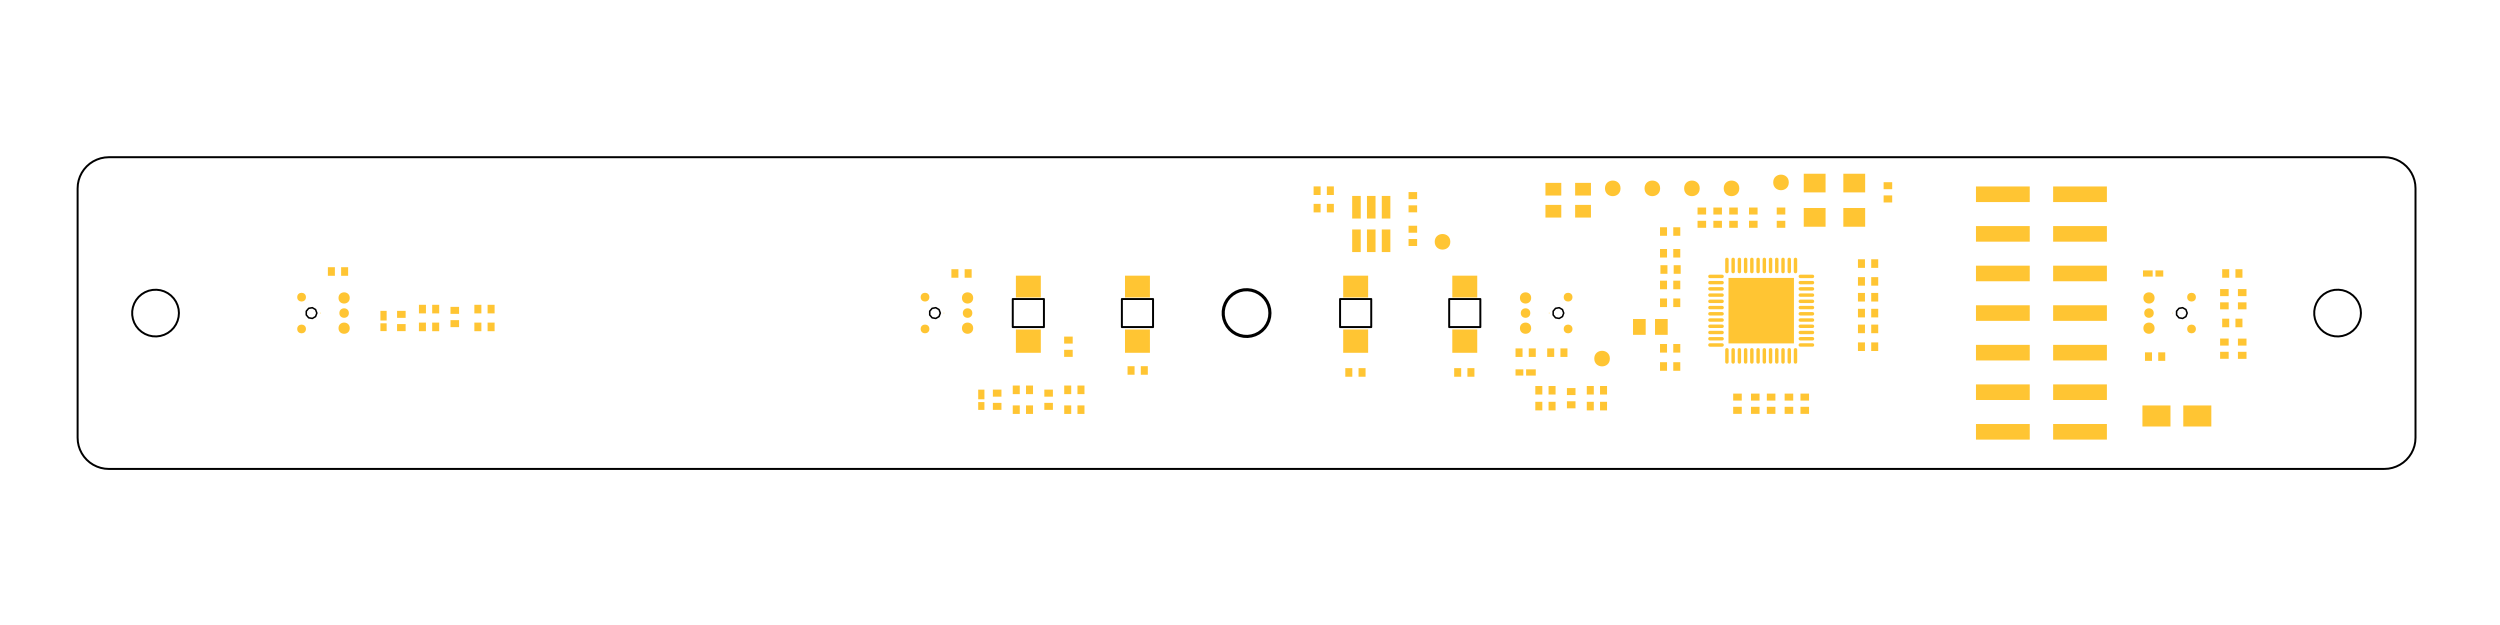 <svg xmlns="http://www.w3.org/2000/svg" xmlns:xlink="http://www.w3.org/1999/xlink" height="151.181" width="604.724"><style><![CDATA[.B{stroke-linecap:round}.C{stroke-miterlimit:10}]]></style><defs><clipPath id="A"><path d="M220 110h4550v2460H220z"/></clipPath><path id="B" d="M3392.7 634.18c0 18.9-28.36 18.9-28.36 0s28.36-18.9 28.36 0"/><path id="C" d="M2304.18 295.19h12.77v15.6h-12.77z"/><path id="D" d="M3373.28 504.96c0 4.14-6.25 4.14-6.25 0v-22.11c0-4.18 6.25-4.18 6.25 0v22.11"/><path id="E" d="M3395.94 504.96c0 4.14-6.2 4.14-6.2 0v-22.11c0-4.18 6.2-4.18 6.2 0v22.11"/><path id="F" d="M3498 340.55c0 4.18-6.25 4.18-6.25 0v-22.1c0-4.14 6.25-4.14 6.25 0v22.1"/><path id="G" d="M3475.3 340.55c0 4.18-6.2 4.18-6.2 0v-22.1c0-4.14 6.2-4.14 6.2 0v22.1"/><path id="H" d="M3339.26 477.19c-4.14 0-4.14-6.25 0-6.25h22.1c4.18 0 4.18 6.25 0 6.25h-22.1"/><path id="I" d="M3503.67 352.46c-4.18 0-4.18-6.25 0-6.25h22.1c4.14 0 4.14 6.25 0 6.25h-22.1"/><path id="J" d="M4146.45 407.38c0 11.53-17.3 11.53-17.3 0 0-11.52 17.3-11.52 17.3 0"/><path id="K" d="M3014.14 379.88c0 13.6-20.43 13.6-20.43 0 0-13.6 20.43-13.6 20.43 0"/><path id="L" d="M3823.12 177.23h97.81v28.36h-97.81z"/></defs><g clip-path="url(#A)" transform="matrix(.133 0 0 -.133 -30.508 129.909)"><g fill="#ffc533" fill-rule="evenodd"><path d="M3157.27 324.57c0 18.9-28.36 18.9-28.36 0 0-18.87 28.36-18.87 28.36 0M2867.1 536.988c0 18.9-28.36 18.9-28.36 0s28.36-18.898 28.36 0M3482.7 645c0 18.87-28.36 18.87-28.36 0 0-18.9 28.36-18.9 28.36 0"/><use xlink:href="#B"/><path d="M3320.7 634.18c0 18.9-28.36 18.9-28.36 0s28.36-18.9 28.36 0m-144.02 0c0 18.9-28.32 18.9-28.32 0s28.32-18.9 28.32 0"/><path d="M3248.7 634.18c0 18.9-28.36 18.9-28.36 0s28.36-18.9 28.36 0"/><use xlink:href="#C"/><path d="M2280.08 295.2h12.77v15.6h-12.77zm969.14 183.6H3262v15.6h-12.77zm24.1 0h12.77v15.6h-12.77zM2874.1 291.602h12.77v15.6h-12.77zm24.1 0h12.77v15.6h-12.77zm-198 0h12.77v15.6h-12.77zm-24.1 0h12.77v15.6h-12.77zm345.58-32.422h12.77v15.6h-12.77zm24.1 0h12.77v15.6h-12.77zm-24.1-28.8h12.77V246h-12.77zm24.1 0h12.77V246h-12.77zm226.8 317.5h12.77v15.6h-12.77zm-24.1 0h12.77v15.6h-12.77zm360-119.5h12.77V444h-12.77zm24.1 0h12.77V444h-12.77zm-24.1-28.82h12.77v15.6h-12.77zm24.1 0h12.77v15.6h-12.77zm-24.1 57.6h12.77v15.6h-12.77zm24.1 0h12.77v15.6h-12.77zM2071.3 259.922h12.77v15.6h-12.77zm24.1 0h12.77v15.6h-12.77zm-24.1-36.024h12.77v15.6h-12.77zm24.1 0h12.77v15.6h-12.77zM3608.48 370.78h12.77v15.6h-12.77zm24.1 0h12.77v15.6h-12.77zm-360 79.92h12.77v15.6h-12.77zm-24.1 0h12.77v15.6h-12.77zM991.3 406.8h12.77v15.6H991.3zm24.1 0h12.77v15.6h-12.77zm2233.08-104.4h12.77v15.6h-12.77zm24.1 0h12.77v15.6h-12.77zm-2281.3 72h12.77v15.6H991.3zm24.1 0h12.77v15.6h-12.77zm1603.08 247.7h12.77v15.6h-12.77zm24.1 0h12.77v15.6h-12.77zm-24.1-31.68h12.77V606h-12.77zm24.1 0h12.77V606h-12.77zM4295 471.602h12.77v15.6H4295zm-24.1 0h12.77v15.6h-12.77zM4130.5 320.4h12.77V336h-12.77zm24.07 0h12.77V336h-12.77zM4295 381.602h12.77v15.6H4295zm-24.1 0h12.77v15.6h-12.77zM3009.77 327.57h12.77v15.6h-12.77zm-24.07 0h12.77v15.6h-12.77zm129.6-68.4h12.77v15.6h-12.77zm24.08 0h12.77v15.6h-12.77zm-96.1 68.4h12.77v15.6h-12.77zm24.1 0h12.77v15.6h-12.77zm47.92-97.18h12.77V246h-12.77zm24.08 0h12.77V246h-12.77zm-974.5 29.532h12.77v15.6h-12.77zm24.1 0h12.77v15.6h-12.77zm-205.18 211.68h12.77v15.6h-12.77zm-24.1 0h12.77v15.6h-12.77zm205.18-247.704h12.77v15.6h-12.77zm24.1 0h12.77v15.6h-12.77zm1419.5 265.672h12.77v15.6h-12.77zm24.1 0h12.77v15.6h-12.77zm-384.1-154.07h12.77v15.6h-12.77zm24.1 0h12.77v15.6h-12.77zm360 2.9h12.77V354h-12.77zm-24.1 0h12.77V354h-12.77zm-360 79.93h12.77v15.6h-12.77zm24.1 0h12.77v15.6h-12.77zM1092.1 406.8h12.77v15.6h-12.77zm24.07 0h12.77v15.6h-12.77zm2132.3 101.53h12.77v15.6h-12.77zm24.1 0h12.77v15.6h-12.77zM849.77 475.2h12.77v15.6h-12.77zm-24.07 0h12.77v15.6H825.7zm266.4-100.82h12.77v15.6h-12.77zm24.07 0h12.77v15.6h-12.77z"/><use xlink:href="#D"/><path d="M3384.6 504.96c0 4.14-6.25 4.14-6.25 0v-22.11c0-4.18 6.25-4.18 6.25 0v22.11"/><use xlink:href="#E"/><path d="M3407.3 504.96c0 4.14-6.25 4.14-6.25 0v-22.1c0-4.18 6.25-4.18 6.25 0v22.1m11.33 0c0 4.14-6.25 4.14-6.25 0v-22.1c0-4.18 6.25-4.18 6.25 0v22.1m11.33 0c0 4.14-6.2 4.14-6.2 0v-22.1c0-4.18 6.2-4.18 6.2 0v22.1m11.34 0c0 4.14-6.2 4.14-6.2 0v-22.1c0-4.18 6.2-4.18 6.2 0v22.1m11.36 0c0 4.14-6.25 4.14-6.25 0v-22.1c0-4.18 6.25-4.18 6.25 0v22.1m11.32 0c0 4.14-6.25 4.14-6.25 0v-22.1c0-4.18 6.25-4.18 6.25 0v22.1m11.32 0c0 4.14-6.2 4.14-6.2 0v-22.1c0-4.18 6.2-4.18 6.2 0v22.1m11.38 0c0 4.14-6.25 4.14-6.25 0v-22.1c0-4.18 6.25-4.18 6.25 0v22.1m11.32 0c0 4.14-6.25 4.14-6.25 0v-22.1c0-4.18 6.25-4.18 6.25 0v22.1"/><use xlink:href="#F"/><path d="M3486.68 340.55c0 4.18-6.25 4.18-6.25 0v-22.1c0-4.14 6.25-4.14 6.25 0v22.1"/><use xlink:href="#G"/><path d="M3463.98 340.55c0 4.18-6.25 4.18-6.25 0v-22.1c0-4.14 6.25-4.14 6.25 0v22.1m-11.32 0c0 4.18-6.25 4.18-6.25 0v-22.1c0-4.14 6.25-4.14 6.25 0v22.1m-11.36 0c0 4.18-6.2 4.18-6.2 0v-22.1c0-4.14 6.2-4.14 6.2 0v22.1m-11.34 0c0 4.18-6.2 4.18-6.2 0v-22.1c0-4.14 6.2-4.14 6.2 0v22.1m-11.33 0c0 4.18-6.25 4.18-6.25 0v-22.1c0-4.14 6.25-4.14 6.25 0v22.1m-11.33 0c0 4.18-6.25 4.18-6.25 0v-22.1c0-4.14 6.25-4.14 6.25 0v22.1m-11.36 0c0 4.18-6.2 4.18-6.2 0v-22.1c0-4.14 6.2-4.14 6.2 0v22.1m-11.34 0c0 4.18-6.25 4.18-6.25 0v-22.1c0-4.14 6.25-4.14 6.25 0v22.1m-11.32 0c0 4.18-6.25 4.18-6.25 0v-22.1c0-4.14 6.25-4.14 6.25 0v22.1"/><use xlink:href="#H"/><path d="M3339.26 465.86c-4.14 0-4.14-6.25 0-6.25h22.1c4.18 0 4.18 6.25 0 6.25h-22.1m0-11.372c-4.14 0-4.14-6.207 0-6.207h22.1c4.18 0 4.18 6.207 0 6.207h-22.1m0-11.328c-4.14 0-4.14-6.25 0-6.25h22.1c4.18 0 4.18 6.25 0 6.25h-22.1m0-11.32c-4.14 0-4.14-6.25 0-6.25h22.1c4.18 0 4.18 6.25 0 6.25h-22.1m0-11.37c-4.14 0-4.14-6.207 0-6.207h22.1c4.18 0 4.18 6.207 0 6.207h-22.1m0-11.33c-4.14 0-4.14-6.2 0-6.2h22.1c4.18 0 4.18 6.2 0 6.2h-22.1m0-11.33c-4.14 0-4.14-6.25 0-6.25h22.1c4.18 0 4.18 6.25 0 6.25h-22.1m0-11.33c-4.14 0-4.14-6.25 0-6.25h22.1c4.18 0 4.18 6.25 0 6.25h-22.1m0-11.36c-4.14 0-4.14-6.2 0-6.2h22.1c4.18 0 4.18 6.2 0 6.2h-22.1m0-11.33c-4.14 0-4.14-6.25 0-6.25h22.1c4.18 0 4.18 6.25 0 6.25h-22.1m0-11.33c-4.14 0-4.14-6.25 0-6.25h22.1c4.18 0 4.18 6.25 0 6.25h-22.1"/><use xlink:href="#I"/><path d="M3503.67 363.8c-4.18 0-4.18-6.25 0-6.25h22.1c4.14 0 4.14 6.25 0 6.25h-22.1m0 11.33c-4.18 0-4.18-6.2 0-6.2h22.1c4.14 0 4.14 6.2 0 6.2h-22.1m0 11.36c-4.18 0-4.18-6.25 0-6.25h22.1c4.14 0 4.14 6.25 0 6.25h-22.1m0 11.33c-4.18 0-4.18-6.25 0-6.25h22.1c4.14 0 4.14 6.25 0 6.25h-22.1m0 11.33c-4.18 0-4.18-6.2 0-6.2h22.1c4.14 0 4.14 6.2 0 6.2h-22.1m0 11.33c-4.18 0-4.18-6.207 0-6.207h22.1c4.14 0 4.14 6.207 0 6.207h-22.1m0 11.37c-4.18 0-4.18-6.25 0-6.25h22.1c4.14 0 4.14 6.25 0 6.25h-22.1m0 11.32c-4.18 0-4.18-6.25 0-6.25h22.1c4.14 0 4.14 6.25 0 6.25h-22.1m0 11.328c-4.18 0-4.18-6.207 0-6.207h22.1c4.14 0 4.14 6.207 0 6.207h-22.1m0 11.372c-4.18 0-4.18-6.25 0-6.25h22.1c4.14 0 4.14 6.25 0 6.25h-22.1m0 11.33c-4.18 0-4.18-6.25 0-6.25h22.1c4.14 0 4.14 6.25 0 6.25h-22.1M3373 352.2h119.06v119.06H3373zm208.88 212.2h39.7v34.02h-39.7zm-72 0h39.7v34.02h-39.7zm0 62.382h39.7v34.02h-39.7zm72 0h39.7v34.02h-39.7zM2742.46 518.36h15.6v41.1h-15.6zm-26.96 0h15.6v41.1h-15.6zm-26.9 0h15.6v41.1h-15.6zm0 60.94h15.6v41.1h-15.6zm26.9 0h15.6v41.1h-15.6zm26.96 0h15.6v41.1h-15.6zm-577.73-251.52h15.6v12.77h-15.6zm0 24.06h15.6v12.77h-15.6zm626.4 238.7h15.6v12.77h-15.6zm0 24.098h15.6v12.773h-15.6zm0-85.268h15.6v12.77h-15.6zm0 24.06h15.6v12.77h-15.6zm1508.4-115.2h15.6v12.77h-15.6zm0-24.1h15.6v12.77h-15.6zm-32.43 24.1h15.6v12.77h-15.6zm0-24.1h15.6v12.77h-15.6zm-892.76 148.32h15.6v12.77h-15.6zm0 24.1h15.6v12.77h-15.6zm-28.84-24.1h15.6v12.77h-15.6zm0 24.1h15.6v12.77h-15.6zm-28.78-24.1h15.6v12.77h-15.6zm0 24.1h15.6v12.77h-15.6zm144.02-24.1h15.6v12.77h-15.6zm0 24.1h15.6v12.77h-15.6zm838.8-238.32h15.6v12.77h-15.6zm0-24.1h15.6v12.77h-15.6zm-644.4 284.42h15.6v12.773h-15.6zm0 24.1h15.6v12.77h-15.6zm611.98-284.4h15.6v12.77h-15.6zm0-24.1h15.6v12.77h-15.6zm-1187.96-65.9h15.6v12.77h-15.6zm0-24.1h15.6v12.77h-15.6zm-1044.02 21.212h15.6v12.77h-15.6zm0-24.062h15.6v12.77h-15.6zm93.58 24.062h15.6v12.77h-15.6zm0-24.062h15.6v12.77h-15.6zm1252.82-7.22h15.6v12.77h-15.6zm0 24.102h15.6v12.77h-15.6zm28.78 314.288h15.6v12.77h-15.6zm0 24.1h15.6v12.77h-15.6zm32.43-362.5h15.6v12.77h-15.6zm0 24.102h15.6v12.77h-15.6zm61.17-24.102h15.6v12.77h-15.6zm0 24.102h15.6v12.77h-15.6zm-28.78-24.102h15.6v12.77h-15.6zm0 24.102h15.6v12.77h-15.6zm-61.22-24.102h15.6v12.77h-15.6zm0 24.102h15.6v12.77h-15.6zM951.52 398.64h15.6v12.77h-15.6zm0-24.07h15.6v12.77h-15.6zm97.18 31.3h15.6v12.77h-15.6zm0-24.098h15.6v12.77h-15.6zm3132.75 25.618c0 .94-1.4.94-1.4 0 0-.93 1.4-.93 1.4 0m-1133.87 0c0 .94-1.4.94-1.4 0 0-.93 1.4-.93 1.4 0m-1100.7 0c0 .94-1.45.94-1.45 0 0-.93 1.45-.93 1.45 0m-1133.868 0c0 .94-1.453.94-1.453 0 0-.93 1.453-.93 1.453 0"/><use xlink:href="#J"/><path d="M3012.58 407.38c0 11.53-17.3 11.53-17.3 0 0-11.52 17.3-11.52 17.3 0m-1014.8 0c0 11.53-17.3 11.53-17.3 0 0-11.52 17.3-11.52 17.3 0m-1133.87 0c0 11.53-17.308 11.53-17.308 0 0-11.52 17.308-11.52 17.308 0m3284.07-27.5c0 13.6-20.4 13.6-20.4 0s20.4-13.6 20.4 0m0 55c0 13.6-20.4 13.6-20.4 0s20.4-13.6 20.4 0"/><use xlink:href="#K"/><path d="M3014.14 434.88c0 13.6-20.43 13.6-20.43 0s20.43-13.6 20.43 0m-1014.8 0c0 13.6-20.43 13.6-20.43 0s20.43-13.6 20.43 0m0-55c0 13.6-20.43 13.6-20.43 0s20.43-13.6 20.43 0m-1133.87 55c0 13.6-20.43 13.6-20.43 0s20.43-13.6 20.43 0"/><path d="M865.47 379.88c0 13.6-20.43 13.6-20.43 0s20.43-13.6 20.43 0m3357.63-1.4c0 10.58-15.86 10.58-15.86 0 0-10.6 15.86-10.6 15.86 0m0 57.8c0 10.6-15.86 10.6-15.86 0s15.86-10.6 15.86 0m-1133.84-57.8c0 10.58-15.9 10.58-15.9 0 0-10.6 15.9-10.6 15.9 0"/><path d="M3089.26 436.3c0 10.6-15.9 10.6-15.9 0s15.9-10.6 15.9 0m-1169.6 0c0 10.6-15.86 10.6-15.86 0s15.86-10.6 15.86 0m0-57.8c0 10.58-15.86 10.58-15.86 0 0-10.6 15.86-10.6 15.86 0M785.82 436.3c0 10.6-15.898 10.6-15.898 0s15.898-10.6 15.898 0"/><path d="M785.82 378.48c0 10.58-15.898 10.58-15.898 0 0-10.6 15.898-10.6 15.898 0m3341.06 95.23h17.582v11.328h-17.582zm-1121.92-180h17.578v11.328h-17.578zm1144.6 180h14.18v11.328h-14.18z"/><path d="M2985.7 293.7h14.18v11.328h-14.18zm-977.26-62.42h11.328v14.18h-11.328zM921.25 374.57h11.328v14.18H921.25zm1087.2-124.03h11.328v17.582h-11.328zM921.25 393.832h11.328V411.4H921.25zM3239.4 367.77h23.05v28.8h-23.05zm-40.02 0h23.05v28.8h-23.05zm926.48-166.7h51.02v38.28h-51.02zm74.3 0h51.02v38.28h-51.02zm-1160.04 380h28.8v23.05h-28.8zm0 40.05h28.8v23.05h-28.8zm53.98-40.05h28.8v23.05h-28.8zm0 40.05h28.8v23.05h-28.8z"/><use xlink:href="#L"/><path d="M3963.44 177.23h97.8v28.36h-97.8zm-140.32 72h97.8v28.363h-97.8zm140.32 0h97.8v28.363h-97.8zm-140.32 72h97.8v28.36h-97.8zm140.32 0h97.8v28.36h-97.8zm0 216.02h97.8v28.36h-97.8zm-140.32 0h97.8v28.36h-97.8zm140.32-72.04h97.8v28.36h-97.8zm-140.32 0h97.8v28.36h-97.8zm140.32-72h97.8v28.36h-97.8zm-140.32 0h97.8v28.36h-97.8zm140.32 216.02h97.8v28.36h-97.8zm-140.32 0h97.8v28.36h-97.8zM2077 335.082h45.352v42.5H2077zm595.27 0h45.352v42.5h-45.352zm198.43 0h45.352v42.5H2870.7zm-595.27 0h45.352v42.5h-45.352zM2077 435.738h45.352v39.7H2077zm595.27 0h45.352v39.7h-45.352zm198.43 0h45.352v39.7H2870.7zm-595.27 0h45.352v39.7h-45.352z"/></g><g fill="none" stroke="#000" class="B C"><g stroke-width="3.6"><path d="M4522.7 400.2l.58 7.18m-2.42-14.18l1.84 7m-4.8-13.558l2.97 6.558m-7-12.54l4.02 5.98m-9.02-11.172l5 5.19m-10.82-9.488l5.82 4.297m-12.23-7.54l6.4 3.242m-13.32-5.352l6.9 2.1m-14.06-3.05l7.15.94m-14.34-.62l7.2-.32m-14.26 1.84l7.07-1.52m-13.75 4.21l6.68-2.69m-12.85 6.48l6.17-3.79m-11.56 8.56l5.4-4.77m-9.92 10.352l4.53-5.582m-8.05 11.9l3.52-6.328m-5.94 13.13l2.42-6.8m-3.63 13.9l1.2-7.11m-1.2 14.3v-7.19m1.2 14.3l-1.2-7.1m3.63 13.9l-2.42-6.79m5.94 13.12l-3.52-6.332m8.05 11.922l-4.53-5.6m9.92 10.348l-5.4-4.758m11.56 8.55l-6.17-3.793m12.85 6.492l-6.68-2.7m13.75 4.218l-7.07-1.52m14.26 1.79l-7.2-.27m14.34-.62l-7.15.89m14.06-3l-6.9 2.11m13.32-5.36l-6.4 3.25m12.23-7.54l-5.82 4.29m10.82-9.488l-5 5.2m9.02-11.18l-4.02 5.98m7-12.543l-2.97 6.562m4.8-13.55l-1.84 6.99m2.42-14.18l-.58 7.19"/><path d="M370.55 180.62v453.52m56.68 56.718h4138.6m56.68-510.238v453.52M427.23 123.9h4138.6M371.02 641.56l-.47-7.418m1.9 14.687l-1.44-7.27m3.82 14.3l-2.38-7.03m5.66 13.672l-3.28-6.64m7.4 12.813l-4.11-6.172m9.027 11.762l-4.918-5.6m10.47 10.47l-5.55-4.88m11.723 8.976l-6.172-4.097m12.852 7.38l-6.68-3.282m13.668 5.672l-6.988-2.4m14.29 3.832l-7.3-1.442m14.69 1.95l-7.4-.507M4622.03 173.2l.47 7.422m-1.9-14.68l1.44 7.258m-3.83-14.29l2.4 7.03m-5.67-13.67l3.28 6.64m-7.42-12.82l4.14 6.18m-9.02-11.758l4.88 5.578m-10.47-10.47l5.6 4.89m-11.76-8.992l6.17 4.1m-12.8-7.383l6.64 3.282m-13.67-5.66l7.03 2.38m-14.3-3.828l7.27 1.45m-14.65-1.95l7.38.5m0 565.942l-7.38.507m14.65-1.95l-7.27 1.442m14.3-3.832l-7.03 2.4m13.67-5.672l-6.64 3.282m12.8-7.38l-6.17 4.097m11.76-8.976l-5.6 4.88m10.47-10.47l-4.88 5.6m9.02-11.762l-4.14 6.172m7.42-12.813l-3.28 6.64m5.67-13.672l-2.4 7.03m3.83-14.3l-1.44 7.27m1.9-14.687l-.47 7.418M419.84 124.4l7.4-.5m-14.69 1.95l7.3-1.45m-14.29 3.828l6.988-2.38m-13.668 5.66l6.68-3.282M392.7 135.62l6.172-4.1m-11.723 8.992l5.55-4.89m-10.47 10.47l4.918-5.578m-9.027 11.758l4.11-6.18m-7.4 12.82l3.28-6.64m-5.66 13.67l2.38-7.03m-3.82 14.29l1.44-7.258m-1.9 14.68l.47-7.422"/><path d="M2071.33 432.9H2128m-56.68-51.012V432.9m0-51.012H2128m0 0V432.9m538.6 0h56.68m-56.68-51.012V432.9m0-51.012h56.68m0 0V432.9m141.76 0h56.68m-56.68-51.012V432.9m0-51.012h56.68m0 0V432.9m-595.27-51v51.012m-56.68-51.012h56.68m-56.68 0v51.012m0 0h56.68"/></g><path d="M2538.44 400.2l.58 7.18m-2.42-14.18l1.84 7m-4.8-13.558l2.97 6.558m-7-12.54l4.02 5.98m-9.02-11.172l5 5.19m-10.78-9.488l5.78 4.297m-12.23-7.54l6.45 3.242m-13.36-5.352l6.9 2.1m-14.06-3.05l7.15.94m-14.34-.62l7.2-.32m-14.26 1.84l7.07-1.52m-13.75 4.21l6.68-2.69m-12.8 6.48l6.13-3.79m-11.56 8.56l5.43-4.77m-9.96 10.352l4.53-5.582m-8.05 11.9l3.52-6.328m-5.94 13.13l2.42-6.8m-3.63 13.9l1.2-7.11m-1.2 14.3v-7.19m1.2 14.3l-1.2-7.1m3.63 13.9l-2.42-6.79m5.94 13.12l-3.52-6.332m8.05 11.922l-4.53-5.6m9.96 10.348l-5.43-4.758m11.56 8.55l-6.13-3.793m12.8 6.492l-6.68-2.7m13.75 4.218l-7.07-1.52m14.26 1.79l-7.2-.27m14.34-.62l-7.15.89m14.06-3l-6.9 2.11m13.36-5.36l-6.45 3.25m12.23-7.54l-5.78 4.29m10.78-9.488l-5 5.2m9.02-11.18l-4.02 5.98m7-12.543l-2.97 6.562m4.8-13.55l-1.84 6.99m2.42-14.18l-.58 7.19" stroke-width="5.666"/><g stroke-width="2.837"><path d="M4204.92 401.02l2.3 6.36m-8.2-9.758l5.9 3.4m-12.58-2.23l6.68-1.168m-11.05 6.36l4.37-5.2m-4.37 11.992v-6.8m4.37 12l-4.37-5.2m11.05 6.367l-6.68-1.168m12.58-2.23l-5.9 3.398m8.2-9.77l-2.3 6.37M3071.05 401.02l2.3 6.36m-8.2-9.758l5.9 3.4m-12.57-2.23l6.68-1.168m-11.02 6.36l4.34-5.2m-4.34 11.992v-6.8m4.34 12l-4.34-5.2m11.02 6.367l-6.68-1.168m12.57-2.23l-5.9 3.398m8.2-9.77l-2.3 6.37M1937.2 401.02l2.34 6.36m-8.2-9.758l5.86 3.4m-12.54-2.23l6.68-1.168m-11.06 6.36l4.38-5.2m-4.38 11.992v-6.8m4.38 12l-4.38-5.2m11.06 6.367l-6.68-1.168m12.54-2.23l-5.86 3.398m8.2-9.77l-2.34 6.37M803.32 401.02l2.34 6.36m-8.2-9.758l5.86 3.4m-12.54-2.23l6.68-1.168m-11.05 6.36l4.37-5.2m-4.37 11.992v-6.8m4.37 12l-4.37-5.2m11.05 6.367l-6.68-1.168m12.54-2.23l-5.86 3.398m8.2-9.77l-2.34 6.37"/></g><path d="M554.18 400.19l.62 7.2m-2.46-14.18l1.84 7m-4.8-13.56l2.96 6.57m-6.988-12.54l4.027 5.97m-9.027-11.168l5 5.198m-10.782-9.5l5.782 4.3m-12.23-7.543l6.45 3.242m-13.36-5.352l6.9 2.1m-14.062-3.04l7.152.93m-14.332-.62l7.18-.308M499.8 366.71l7.078-1.524M493.12 369.4l6.68-2.7m-12.813 6.488l6.133-3.79m-11.562 8.55l5.43-4.76m-9.957 10.35l4.528-5.6m-8.04 11.88l3.51-6.3m-5.902 13.08l2.39-6.8m-3.64 13.9l1.25-7.1m-1.25 14.34v-7.23m1.25 14.34l-1.25-7.1m3.64 13.9l-2.39-6.8m5.902 13.08l-3.51-6.28m8.04 11.9l-4.528-5.63m9.957 10.4l-5.43-4.77m11.562 8.55l-6.133-3.78m12.813 6.48l-6.68-2.7m13.758 4.18l-7.078-1.48m14.258 1.8l-7.18-.32m14.332-.58l-7.152.9m14.062-3l-6.9 2.1m13.36-5.35l-6.45 3.24m12.23-7.54l-5.782 4.3m10.782-9.53l-5 5.23m9.027-11.2l-4.027 5.98m6.988-12.54l-2.96 6.56m4.8-13.52l-1.84 6.96m2.46-14.14l-.62 7.18" stroke-width="3.6"/></g></g></svg>
